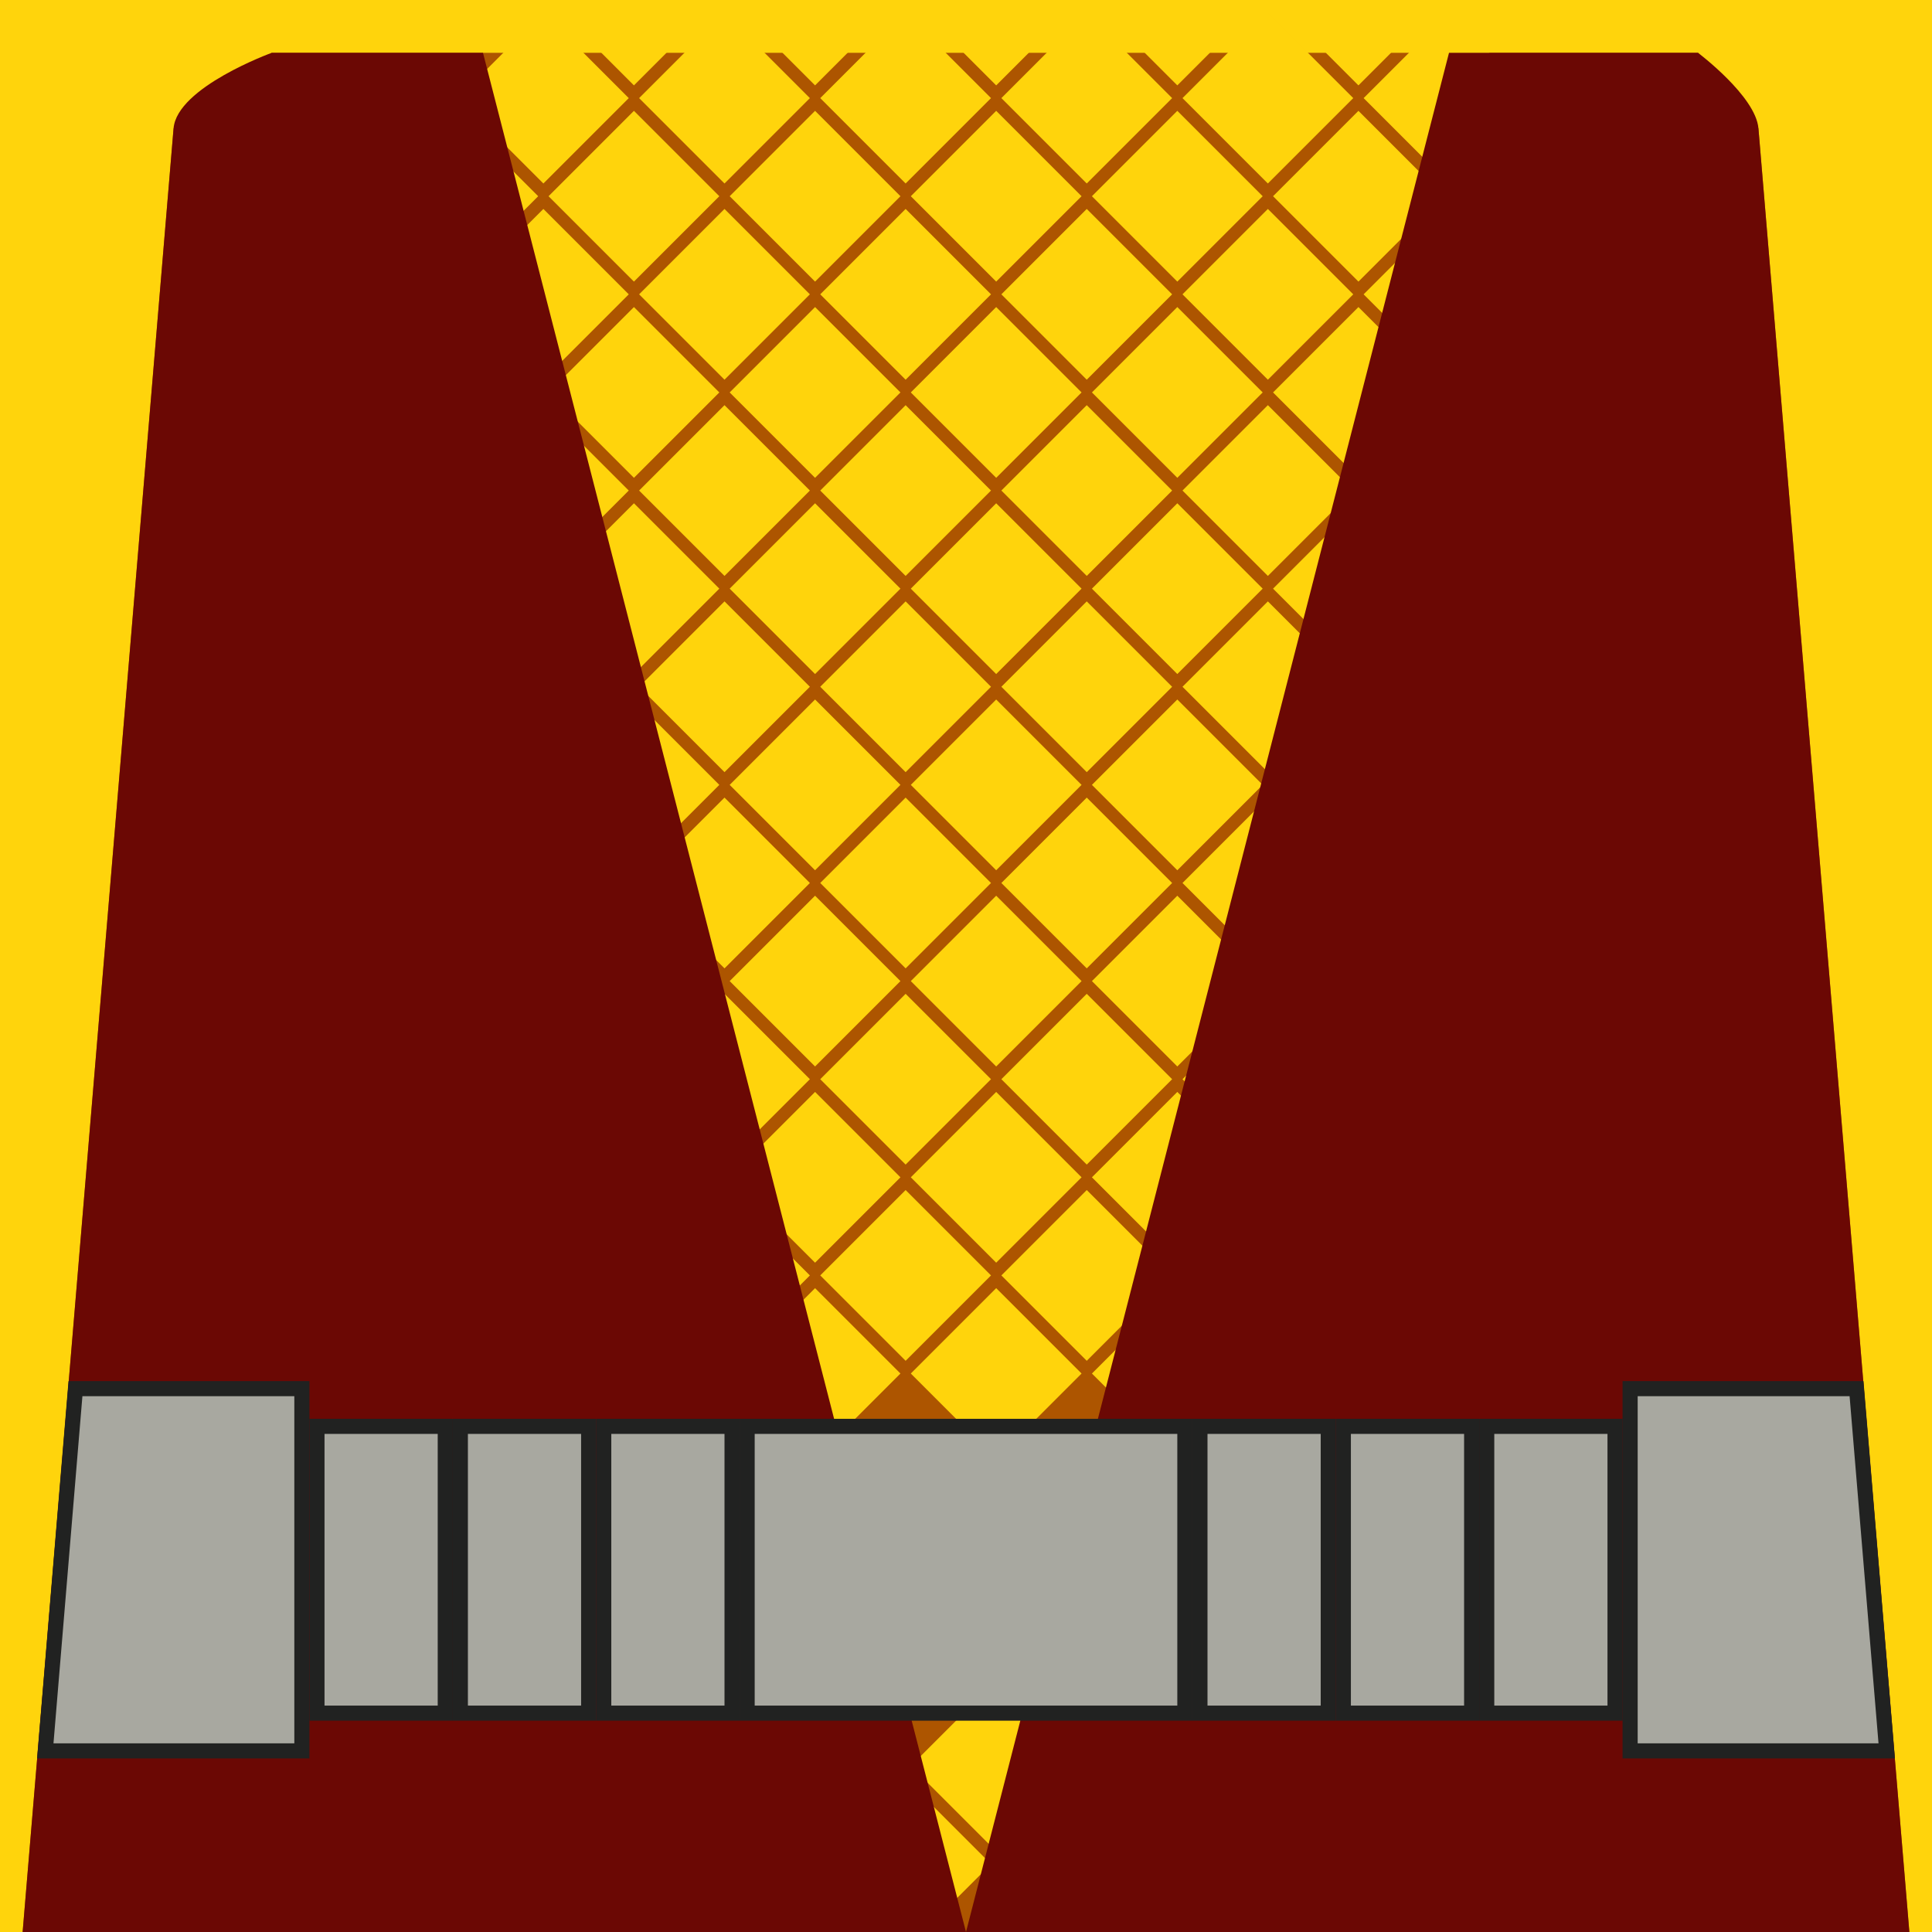 <?xml version="1.0" encoding="UTF-8" standalone="no"?>
<!-- Created with Inkscape (http://www.inkscape.org/) -->

<svg
   width="512px"
   height="512px"
   viewBox="0 0 512 512"
   version="1.1"
   id="SVGRoot"
   sodipodi:docname="Torso Back Shocker.svg"
   inkscape:version="1.2.2 (b0a8486541, 2022-12-01)"
   xmlns:inkscape="http://www.inkscape.org/namespaces/inkscape"
   xmlns:sodipodi="http://sodipodi.sourceforge.net/DTD/sodipodi-0.dtd"
   xmlns="http://www.w3.org/2000/svg"
   xmlns:svg="http://www.w3.org/2000/svg">
  <sodipodi:namedview
     id="namedview35957"
     pagecolor="#ffffff"
     bordercolor="#000000"
     borderopacity="0.25"
     inkscape:showpageshadow="2"
     inkscape:pageopacity="0.0"
     inkscape:pagecheckerboard="0"
     inkscape:deskcolor="#d1d1d1"
     inkscape:document-units="px"
     showgrid="false"
     inkscape:zoom="1.0645786"
     inkscape:cx="229.19867"
     inkscape:cy="304.34577"
     inkscape:window-width="1912"
     inkscape:window-height="1011"
     inkscape:window-x="1924"
     inkscape:window-y="28"
     inkscape:window-maximized="0"
     inkscape:current-layer="layer1" />
  <defs
     id="defs35952" />
  <g
     inkscape:label="Layer 1"
     inkscape:groupmode="layer"
     id="layer1">
    <rect
       style="fill:#ffd40c;stroke:none;stroke-width:32.612;stroke-linecap:square;stroke-linejoin:bevel"
       id="rect36188"
       width="512"
       height="512"
       x="0"
       y="0" />
    <path
       style="fill:#ad5500;fill-opacity:1;stroke:none;stroke-width:4;stroke-linecap:square;stroke-linejoin:miter;stroke-dasharray:none;stroke-opacity:1"
       d="M 72,14 46,34 6,512 H 506 L 466,34 450,14 Z"
       id="path59624"
       sodipodi:nodetypes="ccccccc" />
    <path
       style="fill:#ffd40c;fill-opacity:1;stroke:none;stroke-width:4;stroke-linecap:square;stroke-linejoin:miter;stroke-dasharray:none;stroke-opacity:1"
       d="M 121.373,26 144,48.627 166.627,26 144,3.373 Z"
       id="path60208"
       sodipodi:nodetypes="ccccc" />
    <path
       style="fill:#ffd40c;fill-opacity:1;stroke:none;stroke-width:4;stroke-linecap:square;stroke-linejoin:miter;stroke-dasharray:none;stroke-opacity:1"
       d="M 169.373,26 192,48.627 214.627,26 192,3.373 Z"
       id="path60210"
       sodipodi:nodetypes="ccccc" />
    <path
       style="fill:#ffd40c;fill-opacity:1;stroke:none;stroke-width:4;stroke-linecap:square;stroke-linejoin:miter;stroke-dasharray:none;stroke-opacity:1"
       d="M 145.373,0 168,22.627 190.627,0 Z"
       id="path60212"
       sodipodi:nodetypes="cccc" />
    <path
       style="fill:#ffd40c;fill-opacity:1;stroke:none;stroke-width:4;stroke-linecap:square;stroke-linejoin:miter;stroke-dasharray:none;stroke-opacity:1"
       d="M 217.373,26 240,48.627 262.627,26 240,3.373 Z"
       id="path60214"
       sodipodi:nodetypes="ccccc" />
    <path
       style="fill:#ffd40c;fill-opacity:1;stroke:none;stroke-width:4;stroke-linecap:square;stroke-linejoin:miter;stroke-dasharray:none;stroke-opacity:1"
       d="M 193.373,0 216,22.627 238.627,0 Z"
       id="path60216"
       sodipodi:nodetypes="cccc" />
    <path
       style="fill:#ffd40c;fill-opacity:1;stroke:none;stroke-width:4;stroke-linecap:square;stroke-linejoin:miter;stroke-dasharray:none;stroke-opacity:1"
       d="M 265.373,26 288,48.627 310.627,26 288,3.373 Z"
       id="path60218"
       sodipodi:nodetypes="ccccc" />
    <path
       style="fill:#ffd40c;fill-opacity:1;stroke:none;stroke-width:4;stroke-linecap:square;stroke-linejoin:miter;stroke-dasharray:none;stroke-opacity:1"
       d="M 241.373,0 264,22.627 286.627,0 Z"
       id="path60220"
       sodipodi:nodetypes="cccc" />
    <path
       style="fill:#ffd40c;fill-opacity:1;stroke:none;stroke-width:4;stroke-linecap:square;stroke-linejoin:miter;stroke-dasharray:none;stroke-opacity:1"
       d="M 313.373,26 336,48.627 358.627,26 336,3.373 Z"
       id="path60222"
       sodipodi:nodetypes="ccccc" />
    <path
       style="fill:#ffd40c;fill-opacity:1;stroke:none;stroke-width:4;stroke-linecap:square;stroke-linejoin:miter;stroke-dasharray:none;stroke-opacity:1"
       d="M 289.373,0 312,22.627 334.627,0 Z"
       id="path60224"
       sodipodi:nodetypes="cccc" />
    <path
       style="fill:#ffd40c;fill-opacity:1;stroke:none;stroke-width:4;stroke-linecap:square;stroke-linejoin:miter;stroke-dasharray:none;stroke-opacity:1"
       d="M 361.373,26 384,48.627 406.627,26 384,3.373 Z"
       id="path60226"
       sodipodi:nodetypes="ccccc" />
    <path
       style="fill:#ffd40c;fill-opacity:1;stroke:none;stroke-width:4;stroke-linecap:square;stroke-linejoin:miter;stroke-dasharray:none;stroke-opacity:1"
       d="M 337.373,0 360,22.627 382.627,0 Z"
       id="path60228"
       sodipodi:nodetypes="cccc" />
    <path
       style="fill:#ffd40c;fill-opacity:1;stroke:none;stroke-width:4;stroke-linecap:square;stroke-linejoin:miter;stroke-dasharray:none;stroke-opacity:1"
       d="M 145.373,52 168,74.627 190.627,52 168,29.373 Z"
       id="path60230"
       sodipodi:nodetypes="ccccc" />
    <path
       style="fill:#ffd40c;fill-opacity:1;stroke:none;stroke-width:4;stroke-linecap:square;stroke-linejoin:miter;stroke-dasharray:none;stroke-opacity:1"
       d="M 193.373,52 216,74.627 238.627,52 216,29.373 Z"
       id="path60232"
       sodipodi:nodetypes="ccccc" />
    <path
       style="fill:#ffd40c;fill-opacity:1;stroke:none;stroke-width:4;stroke-linecap:square;stroke-linejoin:miter;stroke-dasharray:none;stroke-opacity:1"
       d="M 241.373,52 264,74.627 286.627,52 264,29.373 Z"
       id="path60234"
       sodipodi:nodetypes="ccccc" />
    <path
       style="fill:#ffd40c;fill-opacity:1;stroke:none;stroke-width:4;stroke-linecap:square;stroke-linejoin:miter;stroke-dasharray:none;stroke-opacity:1"
       d="M 289.373,52 312,74.627 334.627,52 312,29.373 Z"
       id="path60236"
       sodipodi:nodetypes="ccccc" />
    <path
       style="fill:#ffd40c;fill-opacity:1;stroke:none;stroke-width:4;stroke-linecap:square;stroke-linejoin:miter;stroke-dasharray:none;stroke-opacity:1"
       d="M 337.373,52 360,74.627 382.627,52 360,29.373 Z"
       id="path60238"
       sodipodi:nodetypes="ccccc" />
    <path
       style="fill:#ffd40c;fill-opacity:1;stroke:none;stroke-width:4;stroke-linecap:square;stroke-linejoin:miter;stroke-dasharray:none;stroke-opacity:1"
       d="M 97.373,52 120,74.627 142.627,52 120,29.373 Z"
       id="path60240"
       sodipodi:nodetypes="ccccc" />
    <path
       style="fill:#ffd40c;fill-opacity:1;stroke:none;stroke-width:4;stroke-linecap:square;stroke-linejoin:miter;stroke-dasharray:none;stroke-opacity:1"
       d="M 121.373,78 144,100.627 166.627,78 144,55.373 Z"
       id="path60242"
       sodipodi:nodetypes="ccccc" />
    <path
       style="fill:#ffd40c;fill-opacity:1;stroke:none;stroke-width:4;stroke-linecap:square;stroke-linejoin:miter;stroke-dasharray:none;stroke-opacity:1"
       d="M 169.373,78 192,100.627 214.627,78 192,55.373 Z"
       id="path60244"
       sodipodi:nodetypes="ccccc" />
    <path
       style="fill:#ffd40c;fill-opacity:1;stroke:none;stroke-width:4;stroke-linecap:square;stroke-linejoin:miter;stroke-dasharray:none;stroke-opacity:1"
       d="M 217.373,78 240,100.627 262.627,78 240,55.373 Z"
       id="path60246"
       sodipodi:nodetypes="ccccc" />
    <path
       style="fill:#ffd40c;fill-opacity:1;stroke:none;stroke-width:4;stroke-linecap:square;stroke-linejoin:miter;stroke-dasharray:none;stroke-opacity:1"
       d="M 265.373,78 288,100.627 310.627,78 288,55.373 Z"
       id="path60248"
       sodipodi:nodetypes="ccccc" />
    <path
       style="fill:#ffd40c;fill-opacity:1;stroke:none;stroke-width:4;stroke-linecap:square;stroke-linejoin:miter;stroke-dasharray:none;stroke-opacity:1"
       d="M 313.373,78 336,100.627 358.627,78 336,55.373 Z"
       id="path60250"
       sodipodi:nodetypes="ccccc" />
    <path
       style="fill:#ffd40c;fill-opacity:1;stroke:none;stroke-width:4;stroke-linecap:square;stroke-linejoin:miter;stroke-dasharray:none;stroke-opacity:1"
       d="M 361.373,78 384,100.627 406.627,78 384,55.373 Z"
       id="path60252"
       sodipodi:nodetypes="ccccc" />
    <path
       style="fill:#ffd40c;fill-opacity:1;stroke:none;stroke-width:4;stroke-linecap:square;stroke-linejoin:miter;stroke-dasharray:none;stroke-opacity:1"
       d="M 145.373,104 168,126.627 190.627,104 168,81.373 Z"
       id="path60254"
       sodipodi:nodetypes="ccccc" />
    <path
       style="fill:#ffd40c;fill-opacity:1;stroke:none;stroke-width:4;stroke-linecap:square;stroke-linejoin:miter;stroke-dasharray:none;stroke-opacity:1"
       d="M 193.373,104 216,126.627 238.627,104 216,81.373 Z"
       id="path60256"
       sodipodi:nodetypes="ccccc" />
    <path
       style="fill:#ffd40c;fill-opacity:1;stroke:none;stroke-width:4;stroke-linecap:square;stroke-linejoin:miter;stroke-dasharray:none;stroke-opacity:1"
       d="M 241.373,104 264,126.627 286.627,104 264,81.373 Z"
       id="path60258"
       sodipodi:nodetypes="ccccc" />
    <path
       style="fill:#ffd40c;fill-opacity:1;stroke:none;stroke-width:4;stroke-linecap:square;stroke-linejoin:miter;stroke-dasharray:none;stroke-opacity:1"
       d="M 289.373,104 312,126.627 334.627,104 312,81.373 Z"
       id="path60260"
       sodipodi:nodetypes="ccccc" />
    <path
       style="fill:#ffd40c;fill-opacity:1;stroke:none;stroke-width:4;stroke-linecap:square;stroke-linejoin:miter;stroke-dasharray:none;stroke-opacity:1"
       d="M 337.373,104 360,126.627 382.627,104 360,81.373 Z"
       id="path60262"
       sodipodi:nodetypes="ccccc" />
    <path
       style="fill:#ffd40c;fill-opacity:1;stroke:none;stroke-width:4;stroke-linecap:square;stroke-linejoin:miter;stroke-dasharray:none;stroke-opacity:1"
       d="M 121.373,130 144,152.627 166.627,130 144,107.373 Z"
       id="path60266"
       sodipodi:nodetypes="ccccc" />
    <path
       style="fill:#ffd40c;fill-opacity:1;stroke:none;stroke-width:4;stroke-linecap:square;stroke-linejoin:miter;stroke-dasharray:none;stroke-opacity:1"
       d="M 169.373,130 192,152.627 214.627,130 192,107.373 Z"
       id="path60268"
       sodipodi:nodetypes="ccccc" />
    <path
       style="fill:#ffd40c;fill-opacity:1;stroke:none;stroke-width:4;stroke-linecap:square;stroke-linejoin:miter;stroke-dasharray:none;stroke-opacity:1"
       d="M 217.373,130 240,152.627 262.627,130 240,107.373 Z"
       id="path60270"
       sodipodi:nodetypes="ccccc" />
    <path
       style="fill:#ffd40c;fill-opacity:1;stroke:none;stroke-width:4;stroke-linecap:square;stroke-linejoin:miter;stroke-dasharray:none;stroke-opacity:1"
       d="M 265.373,130 288,152.627 310.627,130 288,107.373 Z"
       id="path60272"
       sodipodi:nodetypes="ccccc" />
    <path
       style="fill:#ffd40c;fill-opacity:1;stroke:none;stroke-width:4;stroke-linecap:square;stroke-linejoin:miter;stroke-dasharray:none;stroke-opacity:1"
       d="M 313.373,130 336,152.627 358.627,130 336,107.373 Z"
       id="path60274"
       sodipodi:nodetypes="ccccc" />
    <path
       style="fill:#ffd40c;fill-opacity:1;stroke:none;stroke-width:4;stroke-linecap:square;stroke-linejoin:miter;stroke-dasharray:none;stroke-opacity:1"
       d="M 145.373,156 168,178.627 190.627,156 168,133.373 Z"
       id="path60278"
       sodipodi:nodetypes="ccccc" />
    <path
       style="fill:#ffd40c;fill-opacity:1;stroke:none;stroke-width:4;stroke-linecap:square;stroke-linejoin:miter;stroke-dasharray:none;stroke-opacity:1"
       d="M 193.373,156 216,178.627 238.627,156 216,133.373 Z"
       id="path60280"
       sodipodi:nodetypes="ccccc" />
    <path
       style="fill:#ffd40c;fill-opacity:1;stroke:none;stroke-width:4;stroke-linecap:square;stroke-linejoin:miter;stroke-dasharray:none;stroke-opacity:1"
       d="M 241.373,156 264,178.627 286.627,156 264,133.373 Z"
       id="path60282"
       sodipodi:nodetypes="ccccc" />
    <path
       style="fill:#ffd40c;fill-opacity:1;stroke:none;stroke-width:4;stroke-linecap:square;stroke-linejoin:miter;stroke-dasharray:none;stroke-opacity:1"
       d="M 289.373,156 312,178.627 334.627,156 312,133.373 Z"
       id="path60284"
       sodipodi:nodetypes="ccccc" />
    <path
       style="fill:#ffd40c;fill-opacity:1;stroke:none;stroke-width:4;stroke-linecap:square;stroke-linejoin:miter;stroke-dasharray:none;stroke-opacity:1"
       d="M 337.373,156 360,178.627 382.627,156 360,133.373 Z"
       id="path60286"
       sodipodi:nodetypes="ccccc" />
    <path
       style="fill:#ffd40c;fill-opacity:1;stroke:none;stroke-width:4;stroke-linecap:square;stroke-linejoin:miter;stroke-dasharray:none;stroke-opacity:1"
       d="M 169.373,182 192,204.627 214.627,182 192,159.373 Z"
       id="path60292"
       sodipodi:nodetypes="ccccc" />
    <path
       style="fill:#ffd40c;fill-opacity:1;stroke:none;stroke-width:4;stroke-linecap:square;stroke-linejoin:miter;stroke-dasharray:none;stroke-opacity:1"
       d="M 217.373,182 240,204.627 262.627,182 240,159.373 Z"
       id="path60294"
       sodipodi:nodetypes="ccccc" />
    <path
       style="fill:#ffd40c;fill-opacity:1;stroke:none;stroke-width:4;stroke-linecap:square;stroke-linejoin:miter;stroke-dasharray:none;stroke-opacity:1"
       d="M 265.373,182 288,204.627 310.627,182 288,159.373 Z"
       id="path60296"
       sodipodi:nodetypes="ccccc" />
    <path
       style="fill:#ffd40c;fill-opacity:1;stroke:none;stroke-width:4;stroke-linecap:square;stroke-linejoin:miter;stroke-dasharray:none;stroke-opacity:1"
       d="M 313.373,182 336,204.627 358.627,182 336,159.373 Z"
       id="path60298"
       sodipodi:nodetypes="ccccc" />
    <path
       style="fill:#ffd40c;fill-opacity:1;stroke:none;stroke-width:4;stroke-linecap:square;stroke-linejoin:miter;stroke-dasharray:none;stroke-opacity:1"
       d="M 145.373,208 168,230.627 190.627,208 168,185.373 Z"
       id="path60302"
       sodipodi:nodetypes="ccccc" />
    <path
       style="fill:#ffd40c;fill-opacity:1;stroke:none;stroke-width:4;stroke-linecap:square;stroke-linejoin:miter;stroke-dasharray:none;stroke-opacity:1"
       d="M 193.373,208 216,230.627 238.627,208 216,185.373 Z"
       id="path60304"
       sodipodi:nodetypes="ccccc" />
    <path
       style="fill:#ffd40c;fill-opacity:1;stroke:none;stroke-width:4;stroke-linecap:square;stroke-linejoin:miter;stroke-dasharray:none;stroke-opacity:1"
       d="M 241.373,208 264,230.627 286.627,208 264,185.373 Z"
       id="path60306"
       sodipodi:nodetypes="ccccc" />
    <path
       style="fill:#ffd40c;fill-opacity:1;stroke:none;stroke-width:4;stroke-linecap:square;stroke-linejoin:miter;stroke-dasharray:none;stroke-opacity:1"
       d="M 289.373,208 312,230.627 334.627,208 312,185.373 Z"
       id="path60308"
       sodipodi:nodetypes="ccccc" />
    <path
       style="fill:#ffd40c;fill-opacity:1;stroke:none;stroke-width:4;stroke-linecap:square;stroke-linejoin:miter;stroke-dasharray:none;stroke-opacity:1"
       d="M 169.373,234 192,256.627 214.627,234 192,211.373 Z"
       id="path60316"
       sodipodi:nodetypes="ccccc" />
    <path
       style="fill:#ffd40c;fill-opacity:1;stroke:none;stroke-width:4;stroke-linecap:square;stroke-linejoin:miter;stroke-dasharray:none;stroke-opacity:1"
       d="M 217.373,234 240,256.627 262.627,234 240,211.373 Z"
       id="path60318"
       sodipodi:nodetypes="ccccc" />
    <path
       style="fill:#ffd40c;fill-opacity:1;stroke:none;stroke-width:4;stroke-linecap:square;stroke-linejoin:miter;stroke-dasharray:none;stroke-opacity:1"
       d="M 265.373,234 288,256.627 310.627,234 288,211.373 Z"
       id="path60320"
       sodipodi:nodetypes="ccccc" />
    <path
       style="fill:#ffd40c;fill-opacity:1;stroke:none;stroke-width:4;stroke-linecap:square;stroke-linejoin:miter;stroke-dasharray:none;stroke-opacity:1"
       d="M 313.373,234 336,256.627 358.627,234 336,211.373 Z"
       id="path60322"
       sodipodi:nodetypes="ccccc" />
    <path
       style="fill:#ffd40c;fill-opacity:1;stroke:none;stroke-width:4;stroke-linecap:square;stroke-linejoin:miter;stroke-dasharray:none;stroke-opacity:1"
       d="M 193.373,260 216,282.627 238.627,260 216,237.373 Z"
       id="path60328"
       sodipodi:nodetypes="ccccc" />
    <path
       style="fill:#ffd40c;fill-opacity:1;stroke:none;stroke-width:4;stroke-linecap:square;stroke-linejoin:miter;stroke-dasharray:none;stroke-opacity:1"
       d="M 241.373,260 264,282.627 286.627,260 264,237.373 Z"
       id="path60330"
       sodipodi:nodetypes="ccccc" />
    <path
       style="fill:#ffd40c;fill-opacity:1;stroke:none;stroke-width:4;stroke-linecap:square;stroke-linejoin:miter;stroke-dasharray:none;stroke-opacity:1"
       d="M 289.373,260 312,282.627 334.627,260 312,237.373 Z"
       id="path60332"
       sodipodi:nodetypes="ccccc" />
    <path
       style="fill:#ffd40c;fill-opacity:1;stroke:none;stroke-width:4;stroke-linecap:square;stroke-linejoin:miter;stroke-dasharray:none;stroke-opacity:1"
       d="M 169.373,286 192,308.627 214.627,286 192,263.373 Z"
       id="path60340"
       sodipodi:nodetypes="ccccc" />
    <path
       style="fill:#ffd40c;fill-opacity:1;stroke:none;stroke-width:4;stroke-linecap:square;stroke-linejoin:miter;stroke-dasharray:none;stroke-opacity:1"
       d="M 217.373,286 240,308.627 262.627,286 240,263.373 Z"
       id="path60342"
       sodipodi:nodetypes="ccccc" />
    <path
       style="fill:#ffd40c;fill-opacity:1;stroke:none;stroke-width:4;stroke-linecap:square;stroke-linejoin:miter;stroke-dasharray:none;stroke-opacity:1"
       d="M 265.373,286 288,308.627 310.627,286 288,263.373 Z"
       id="path60344"
       sodipodi:nodetypes="ccccc" />
    <path
       style="fill:#ffd40c;fill-opacity:1;stroke:none;stroke-width:4;stroke-linecap:square;stroke-linejoin:miter;stroke-dasharray:none;stroke-opacity:1"
       d="M 313.373,286 336,308.627 358.627,286 336,263.373 Z"
       id="path60346"
       sodipodi:nodetypes="ccccc" />
    <path
       style="fill:#ffd40c;fill-opacity:1;stroke:none;stroke-width:4;stroke-linecap:square;stroke-linejoin:miter;stroke-dasharray:none;stroke-opacity:1"
       d="M 193.373,312 216,334.627 238.627,312 216,289.373 Z"
       id="path60352"
       sodipodi:nodetypes="ccccc" />
    <path
       style="fill:#ffd40c;fill-opacity:1;stroke:none;stroke-width:4;stroke-linecap:square;stroke-linejoin:miter;stroke-dasharray:none;stroke-opacity:1"
       d="M 241.373,312 264,334.627 286.627,312 264,289.373 Z"
       id="path60354"
       sodipodi:nodetypes="ccccc" />
    <path
       style="fill:#ffd40c;fill-opacity:1;stroke:none;stroke-width:4;stroke-linecap:square;stroke-linejoin:miter;stroke-dasharray:none;stroke-opacity:1"
       d="M 289.373,312 312,334.627 334.627,312 312,289.373 Z"
       id="path60356"
       sodipodi:nodetypes="ccccc" />
    <path
       style="fill:#ffd40c;fill-opacity:1;stroke:none;stroke-width:4;stroke-linecap:square;stroke-linejoin:miter;stroke-dasharray:none;stroke-opacity:1"
       d="M 169.373,338 192,360.627 214.627,338 192,315.373 Z"
       id="path60364"
       sodipodi:nodetypes="ccccc" />
    <path
       style="fill:#ffd40c;fill-opacity:1;stroke:none;stroke-width:4;stroke-linecap:square;stroke-linejoin:miter;stroke-dasharray:none;stroke-opacity:1"
       d="M 217.373,338 240,360.627 262.627,338 240,315.373 Z"
       id="path60366"
       sodipodi:nodetypes="ccccc" />
    <path
       style="fill:#ffd40c;fill-opacity:1;stroke:none;stroke-width:4;stroke-linecap:square;stroke-linejoin:miter;stroke-dasharray:none;stroke-opacity:1"
       d="M 265.373,338 288,360.627 310.627,338 288,315.373 Z"
       id="path60368"
       sodipodi:nodetypes="ccccc" />
    <path
       style="fill:#ffd40c;fill-opacity:1;stroke:none;stroke-width:4;stroke-linecap:square;stroke-linejoin:miter;stroke-dasharray:none;stroke-opacity:1"
       d="M 193.373,364 216,386.627 238.627,364 216,341.373 Z"
       id="path60376"
       sodipodi:nodetypes="ccccc" />
    <path
       style="fill:#ffd40c;fill-opacity:1;stroke:none;stroke-width:4;stroke-linecap:square;stroke-linejoin:miter;stroke-dasharray:none;stroke-opacity:1"
       d="M 241.373,364 264,386.627 286.627,364 264,341.373 Z"
       id="path60378"
       sodipodi:nodetypes="ccccc" />
    <path
       style="fill:#ffd40c;fill-opacity:1;stroke:none;stroke-width:4;stroke-linecap:square;stroke-linejoin:miter;stroke-dasharray:none;stroke-opacity:1"
       d="M 289.373,364 312,386.627 334.627,364 312,341.373 Z"
       id="path60380"
       sodipodi:nodetypes="ccccc" />
    <path
       style="fill:#ffd40c;fill-opacity:1;stroke:none;stroke-width:4;stroke-linecap:square;stroke-linejoin:miter;stroke-dasharray:none;stroke-opacity:1"
       d="M 241.373,468 264,490.627 286.627,468 264,445.373 Z"
       id="path60426"
       sodipodi:nodetypes="ccccc" />
    <path
       style="fill:#ffd40c;fill-opacity:1;stroke:none;stroke-width:4;stroke-linecap:square;stroke-linejoin:miter;stroke-dasharray:none;stroke-opacity:1"
       d="m 217.373,494 17.314,17.314 h 10.627 L 262.627,494 240,471.373 Z"
       id="path60434"
       sodipodi:nodetypes="cccccc" />
    <path
       style="fill:#6b0804;stroke:none;stroke-width:16;stroke-linecap:square;stroke-linejoin:bevel"
       d="m 72,14 h 56 L 256,512 384,14 h 66 c 0,0 15.288,11.492 16,20 l 40,478 H 6 L 46,34 C 46.912,23.104 72,14 72,14 Z"
       id="path37279"
       sodipodi:nodetypes="cccccsccsc" />
    <path
       style="fill:#a8a8a0;stroke:#212221;stroke-width:4;stroke-linecap:square;stroke-linejoin:miter;stroke-dasharray:none;stroke-opacity:1"
       d="m 12,464 8,-96 h 60 v 96 z"
       id="path40974"
       sodipodi:nodetypes="ccccc" />
    <path
       style="fill:#a8a8a0;stroke:#212221;stroke-width:4;stroke-linecap:square;stroke-linejoin:miter;stroke-opacity:1;stroke-dasharray:none"
       d="m 84,378 h 34 v 76 H 84 Z"
       id="path42428"
       sodipodi:nodetypes="ccccc" />
    <path
       style="fill:#a8a8a0;stroke:#212221;stroke-width:4;stroke-linecap:square;stroke-linejoin:miter;stroke-opacity:1;stroke-dasharray:none"
       d="m 122,378 h 34 v 76 h -34 z"
       id="path42432"
       sodipodi:nodetypes="ccccc" />
    <path
       style="fill:#a8a8a0;stroke:#212221;stroke-width:4;stroke-linecap:square;stroke-linejoin:miter;stroke-opacity:1;stroke-dasharray:none"
       d="m 160,378 h 34 v 76 h -34 z"
       id="path42434"
       sodipodi:nodetypes="ccccc" />
    <path
       style="fill:#a8a8a0;stroke:#212221;stroke-width:4;stroke-linecap:square;stroke-linejoin:miter;stroke-dasharray:none;stroke-opacity:1"
       d="m 500,464 -8,-96 h -60 v 96 z"
       id="path42436"
       sodipodi:nodetypes="ccccc" />
    <path
       style="fill:#a8a8a0;stroke:#212221;stroke-width:4;stroke-linecap:square;stroke-linejoin:miter;stroke-opacity:1;stroke-dasharray:none"
       d="m 428,378 h -34 v 76 h 34 z"
       id="path42438"
       sodipodi:nodetypes="ccccc" />
    <path
       style="fill:#a8a8a0;stroke:#212221;stroke-width:4;stroke-linecap:square;stroke-linejoin:miter;stroke-opacity:1;stroke-dasharray:none"
       d="m 390,378 h -34 v 76 h 34 z"
       id="path42440"
       sodipodi:nodetypes="ccccc" />
    <path
       style="fill:#a8a8a0;stroke:#212221;stroke-width:4;stroke-linecap:square;stroke-linejoin:miter;stroke-opacity:1;stroke-dasharray:none"
       d="m 352,378 h -34 v 76 h 34 z"
       id="path42442"
       sodipodi:nodetypes="ccccc" />
    <path
       style="fill:#a8a8a0;stroke:#212221;stroke-width:4;stroke-linecap:square;stroke-linejoin:miter;stroke-dasharray:none;stroke-opacity:1"
       d="m 198,378 h 116 v 76 H 198 Z"
       id="path63860"
       sodipodi:nodetypes="ccccc" />
  </g>
</svg>
